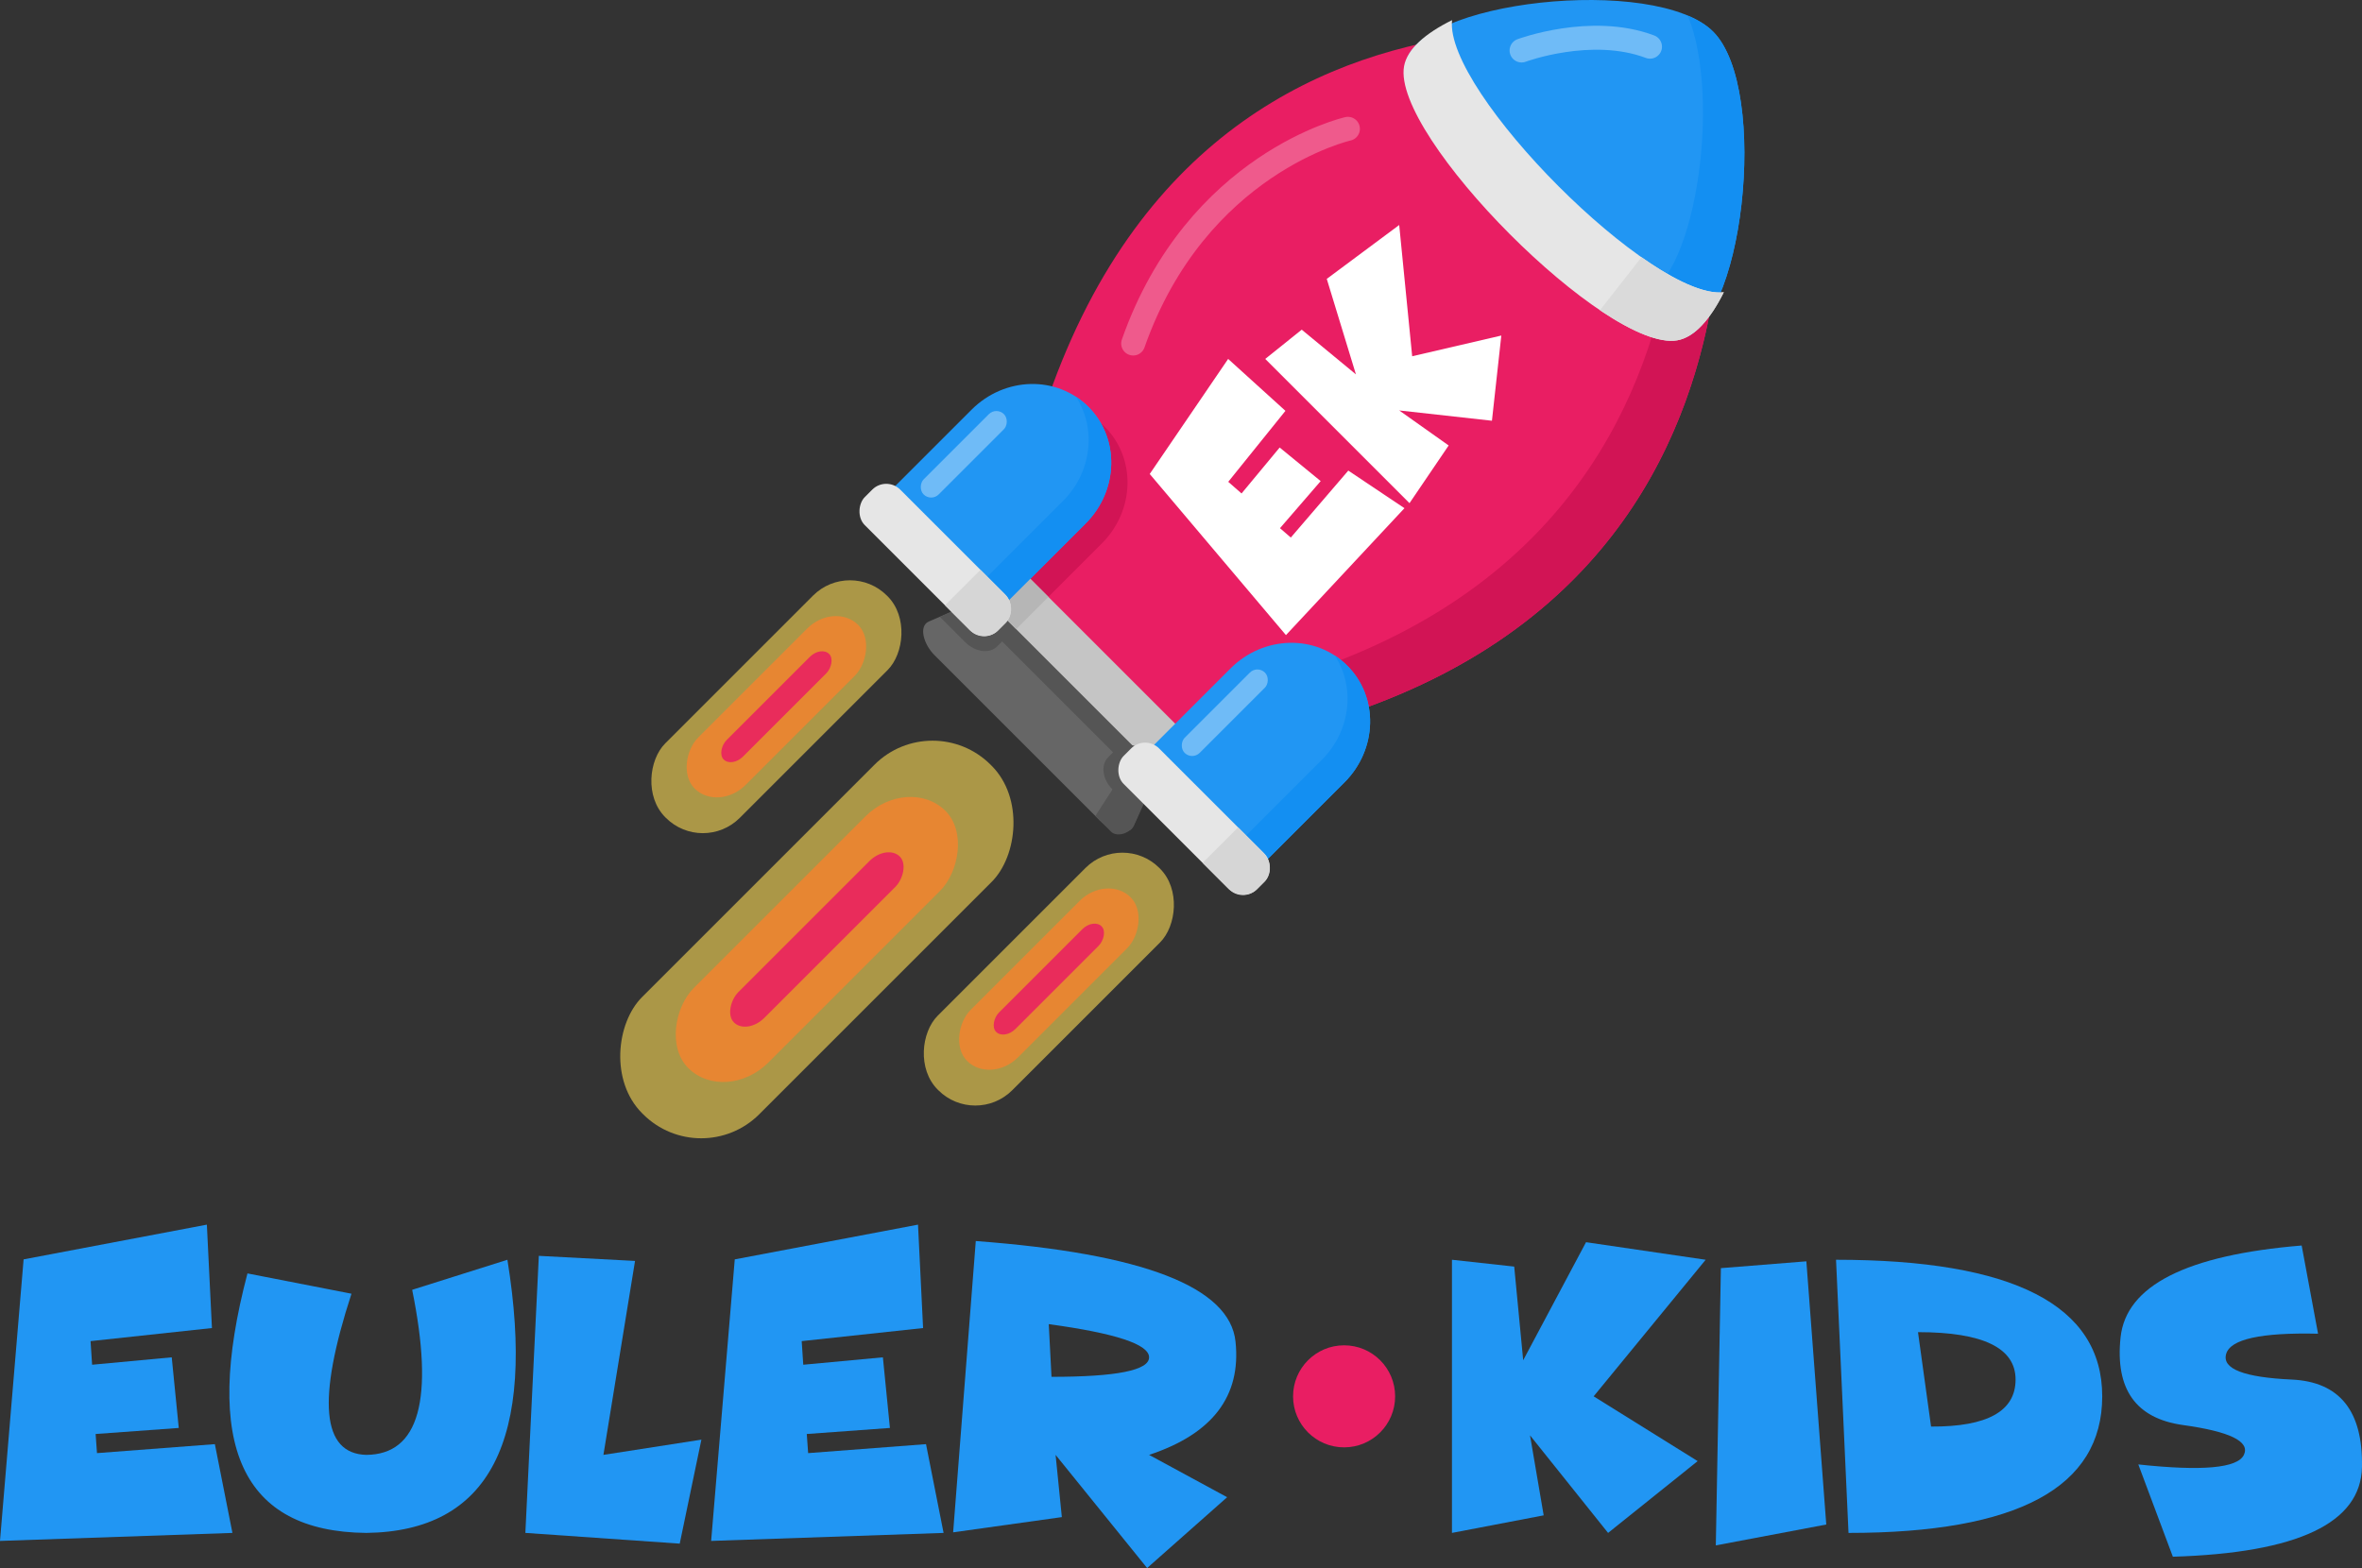 <?xml version="1.0" encoding="UTF-8"?>
<!-- Created with Inkscape (http://www.inkscape.org/) -->
<svg width="1969.917" height="1308.052" version="1.1" viewBox="0 0 521.207 346.089" xmlns="http://www.w3.org/2000/svg" xmlns:cc="http://creativecommons.org/ns#" xmlns:dc="http://purl.org/dc/elements/1.1/" xmlns:rdf="http://www.w3.org/1999/02/22-rdf-syntax-ns#">
 <rect x="0" y="0" width="521.207" height="346.089" fill="#333333" stroke="none"/>
 <path d="m377.593 10.17c-3.658 0.164-132-35.858-155.442 115.272l13.12 26.48-5e-3 3e-3 0.273 0.272 0.272 0.273 5e-3 -3e-3 26.466 13.152c144.937-20.297 115.142-151.792 115.31-155.449z" fill="#e91e63" stroke-width="2.786"/>
 <g transform="rotate(-45)" fill="#fff" stroke-width=".503" style="font-feature-settings:normal;font-variant-caps:normal;font-variant-ligatures:normal;font-variant-numeric:normal" aria-label="EK">
  <path d="m135.614 247.65 0.836 17.042-20.001 2.154 0.257 3.891 13.12-1.222 1.158 11.64-13.698 0.997 0.225 3.151 19.422-1.479 2.894 14.631-38.297 1.318 3.891-46.401z" style="font-feature-settings:normal;font-variant-caps:normal;font-variant-ligatures:normal;font-variant-numeric:normal"/>
  <path d="m153.139 269.998 10.354-19.454 19.711 2.894-18.457 22.509 17.139 10.676-14.759 11.833-12.862-16.078 2.251 13.184-15.113 2.894v-45.018l10.258 1.125z" style="font-feature-settings:normal;font-variant-caps:normal;font-variant-ligatures:normal;font-variant-numeric:normal"/>
 </g>
 <g transform="matrix(.346 .346 -.346 .346 54.972 -218.828)">
  <g transform="translate(73.285,-76.683)">
   <rect x="686.261" y="400.376" width="74.741" height="222.283" ry="37.047" fill="#fd5" opacity=".589"/>
   <rect x="699.851" y="429.496" width="47.563" height="164.043" ry="27.34" fill="#ff7f2a" opacity=".716"/>
   <rect x="715.381" y="458.616" width="16.501" height="105.803" ry="11.163" fill="#e91e63" opacity=".855"/>
  </g>
  <g transform="matrix(.636 0 0 .636 423.299 48.172)">
   <rect x="686.261" y="400.376" width="74.741" height="222.283" ry="37.047" fill="#fd5" opacity=".589"/>
   <rect x="699.851" y="429.496" width="47.563" height="164.043" ry="27.34" fill="#ff7f2a" opacity=".716"/>
   <rect x="715.381" y="458.616" width="16.501" height="105.803" ry="11.163" fill="#e91e63" opacity=".855"/>
  </g>
  <g transform="matrix(.636 0 0 .636 249.55 48.172)">
   <rect x="686.261" y="400.376" width="74.741" height="222.283" ry="37.047" fill="#fd5" opacity=".589"/>
   <rect x="699.851" y="429.496" width="47.563" height="164.043" ry="27.34" fill="#ff7f2a" opacity=".716"/>
   <rect x="715.381" y="458.616" width="16.501" height="105.803" ry="11.163" fill="#e91e63" opacity=".855"/>
  </g>
 </g>
 <path d="m297.434 28.432s-33.384 7.538-47.384 47.384" fill="none" stroke="#ef5a8c" stroke-linecap="round" stroke-width="5.292"/>
 <path d="m368.576 57.574c-5.919 33.638-25.466 73.184-81.987 91.396l9.155 9.155c56.514-18.21 76.066-57.756 81.987-91.396z" fill="#d21455" stroke-width="2.786"/>
 <path d="m370.356 74.796c-14.263 1.554-61.855-46.166-60.243-60.405 1.612-14.239 55.269-20.087 67.92-7.402 12.651 12.685 6.586 66.252-7.677 67.807z" fill="#2196f3" stroke-width=".443"/>
 <path d="m378.033 6.989c-1.407-1.41-3.322-2.591-5.615-3.557 7.687 18.312 1.487 60.843-11.2 62.226-6.291 0.686-19.063-8.215-31.239-19.599 14.33 15.322 32.472 29.598 40.377 28.737 14.263-1.554 20.328-55.122 7.677-67.807z" fill="#138ff2" stroke-width=".265"/>
 <path d="m320.417 4.443c-5.876 2.901-9.909 6.378-10.593 10.171-2.78 15.423 44.863 63.213 60.307 60.494 3.81-0.671 7.315-4.711 10.246-10.602-15.698 1.803-61.674-44.287-59.961-60.063z" fill="#e6e6e6"/>
 <path d="m380.378 64.506c-4.308 0.495-10.899-2.622-18.156-7.725l-9.175 11.685c6.9 4.648 13.078 7.349 17.086 6.643 3.81-0.671 7.315-4.711 10.246-10.602z" fill="#dadada" stroke-width=".265"/>
 <path d="m225.257 132.806 29.207 29.207c2.39 2.39 2.226 5.106 1.23 7.399l-5.602 12.904c-0.996 2.293-5.009 1.16-7.399-1.23l-36.508-36.508c-2.39-2.39-3.524-6.403-1.23-7.399l12.904-5.602c2.293-0.996 5.009-1.16 7.399 1.23z" fill="#666"/>
 <g transform="rotate(45,81.925,476.392)" fill="#555">
  <path d="m-17.696 139.494 3.085 14.405h4.945c1.463 0 3.038-2.036 2.641-4.362l-2.146-5.681c-0.397-2.326-1.178-4.362-2.641-4.362z"/>
  <path d="m-65.985 136.515-3.931 10.565h7.881c3.132 0 5.653-1.946 5.653-4.362v-2.349c0-2.417-2.521-4.362-5.653-4.362z"/>
  <rect x="-63.539" y="133.889" width="49.823" height="7.32" ry="3.02"/>
 </g>
 <path d="m243.758 94.177c-0.854-0.854-1.776-1.597-2.75-2.234 4.557 6.972 3.555 16.611-2.865 23.03l-18.112 18.112 4.984 4.984 18.112-18.112c7.316-7.316 7.598-18.814 0.631-25.78z" fill="#d21455"/>
 <rect transform="rotate(45)" x="232.067" y="-70.426" width="83.547" height="10.066" ry="3.02" fill="#c5c5c5"/>
 <path d="m240.166 89.796c-6.966-6.966-18.465-6.685-25.781 0.631l-18.112 18.112 25.149 25.149 18.112-18.112c7.316-7.316 7.598-18.814 0.631-25.78z" fill="#2196f3"/>
 <path d="m297.291 146.921c-6.966-6.966-18.465-6.685-25.781 0.631l-18.112 18.112 25.149 25.149 18.112-18.112c7.316-7.316 7.598-18.814 0.631-25.78z" fill="#2196f3"/>
 <rect transform="rotate(45)" x="299.991" y="-92.402" width="4.699" height="25.062" ry="2.35" fill="#6fbbf7"/>
 <rect transform="rotate(45)" x="218.932" y="-92.01" width="4.699" height="25.062" ry="2.35" fill="#6fbbf7"/>
 <path d="m225.332 125.734c-0.471-0.471-1.802 0.102-2.985 1.285l-2.847 2.847c-1.183 1.183-1.756 2.514-1.285 2.985l6.013 6.013 7.118-7.118z" fill="#b6b6b6"/>
 <path d="m240.166 89.796c-0.854-0.854-1.776-1.597-2.75-2.234 4.557 6.972 3.555 16.611-2.865 23.03l-18.112 18.112 4.984 4.984 18.112-18.112c7.316-7.316 7.598-18.814 0.631-25.78z" fill="#138ff2"/>
 <rect transform="rotate(45)" x="212.516" y="-64.051" width="41.606" height="11.073" ry="4.362" fill="#e6e6e6"/>
 <path d="m216.352 125.77-7.83 7.83 5.334 5.335c1.826 1.826 4.672 1.92 6.38 0.211l1.661-1.661c1.709-1.709 1.614-4.554-0.211-6.38z" fill="#d6d6d6"/>
 <path d="m297.291 146.921c-0.854-0.854-1.776-1.597-2.75-2.234 4.557 6.972 3.555 16.611-2.865 23.03l-18.112 18.112 4.984 4.984 18.112-18.112c7.316-7.316 7.598-18.814 0.631-25.78z" fill="#138ff2"/>
 <path d="m255.722 169.531-4.691 10.251-5.573-5.573c-2.214-2.214-2.622-5.373-0.913-7.082l1.661-1.661c1.709-1.709 4.867-1.302 7.082 0.913z" fill="#555"/>
 <rect transform="rotate(45)" x="293.302" y="-64.051" width="41.606" height="11.073" ry="4.362" fill="#e6e6e6"/>
 <path d="m273.199 182.617-7.83 7.83 5.506 5.506c1.884 1.884 4.777 2.026 6.486 0.317l1.661-1.661c1.709-1.709 1.567-4.602-0.317-6.486z" fill="#d6d6d6"/>
 <path d="m335.758 11.141s15.356-5.726 28.333-0.837" fill="none" stroke="#6fbbf7" stroke-linecap="round" stroke-width="5.292"/>
 <g transform="translate(233.705,-5.755)">
  <g fill="#2196f3">
   <path d="m-188.057 276.052 1.12 22.824-26.786 2.885 0.344 5.211 17.57-1.636 1.55 15.589-18.345 1.335 0.301 4.22 26.01-1.981 3.876 19.594-51.289 1.766 5.211-62.141z" style="font-feature-settings:normal;font-variant-caps:normal;font-variant-ligatures:normal;font-variant-numeric:normal"/>
   <path d="m-179.1 286.818 22.953 4.479q-11.455 35.183 3.273 35.571 17.484-0.129 10.12-36.432l21.015-6.632q9.646 59.772-31.135 60.289-41.212-0.388-26.226-57.275z" style="font-feature-settings:normal;font-variant-caps:normal;font-variant-ligatures:normal;font-variant-numeric:normal"/>
   <path d="m-114.806 282.942 21.23 1.12-6.976 42.805 21.618-3.359-4.78 22.953-34.063-2.369z" style="font-feature-settings:normal;font-variant-caps:normal;font-variant-ligatures:normal;font-variant-numeric:normal"/>
   <path d="m-31.133 276.052 1.12 22.824-26.786 2.885 0.345 5.211 17.57-1.636 1.55 15.589-18.345 1.335 0.301 4.22 26.01-1.981 3.876 19.594-51.289 1.766 5.211-62.141z" style="font-feature-settings:normal;font-variant-caps:normal;font-variant-ligatures:normal;font-variant-numeric:normal"/>
   <path d="m-2.28 298.015 0.603 11.627q21.532 0 21.532-4.306t-22.135-7.321zm2.885 42.59-23.986 3.359 4.995-64.294q55.466 4.134 57.318 22.221 1.895 18.044-19.077 24.977l17.225 9.345-17.656 15.632-20.197-24.977z" style="font-feature-settings:normal;font-variant-caps:normal;font-variant-ligatures:normal;font-variant-numeric:normal"/>
   <path d="m102.407 305.981 13.867-26.054 26.398 3.876-24.719 30.145 22.953 14.297-19.766 15.847-17.225-21.532 3.014 17.656-20.24 3.876v-60.289l13.737 1.507z" style="font-feature-settings:normal;font-variant-caps:normal;font-variant-ligatures:normal;font-variant-numeric:normal"/>
   <path d="m164.893 284.148 4.393 58.093-24.374 4.608 1.12-61.194z" style="font-feature-settings:normal;font-variant-caps:normal;font-variant-ligatures:normal;font-variant-numeric:normal"/>
   <path d="m174.195 344.093-2.756-60.289q58.739 0 58.739 30.145 0 30.145-55.983 30.145zm15.331-44.313 2.885 20.843q18.647 0.086 18.647-10.378 0-10.464-21.532-10.464z" style="font-feature-settings:normal;font-variant-caps:normal;font-variant-ligatures:normal;font-variant-numeric:normal"/>
   <path d="m247.963 320.279q-15.546-2.196-13.737-19.336 1.809-17.139 39.963-20.283l3.617 19.465q-18.905-0.431-20.283 4.479-1.378 4.909 14.469 5.641 15.847 0.732 15.503 19.293-0.345 18.56-41.729 19.809l-7.622-20.369q21.187 2.282 23.297-2.11 2.11-4.436-13.479-6.589z" style="font-feature-settings:normal;font-variant-caps:normal;font-variant-ligatures:normal;font-variant-numeric:normal"/>
  </g>
  <circle cx="62.889" cy="313.948" r="11.261" fill="#e91e63"/>
 </g>
</svg>
